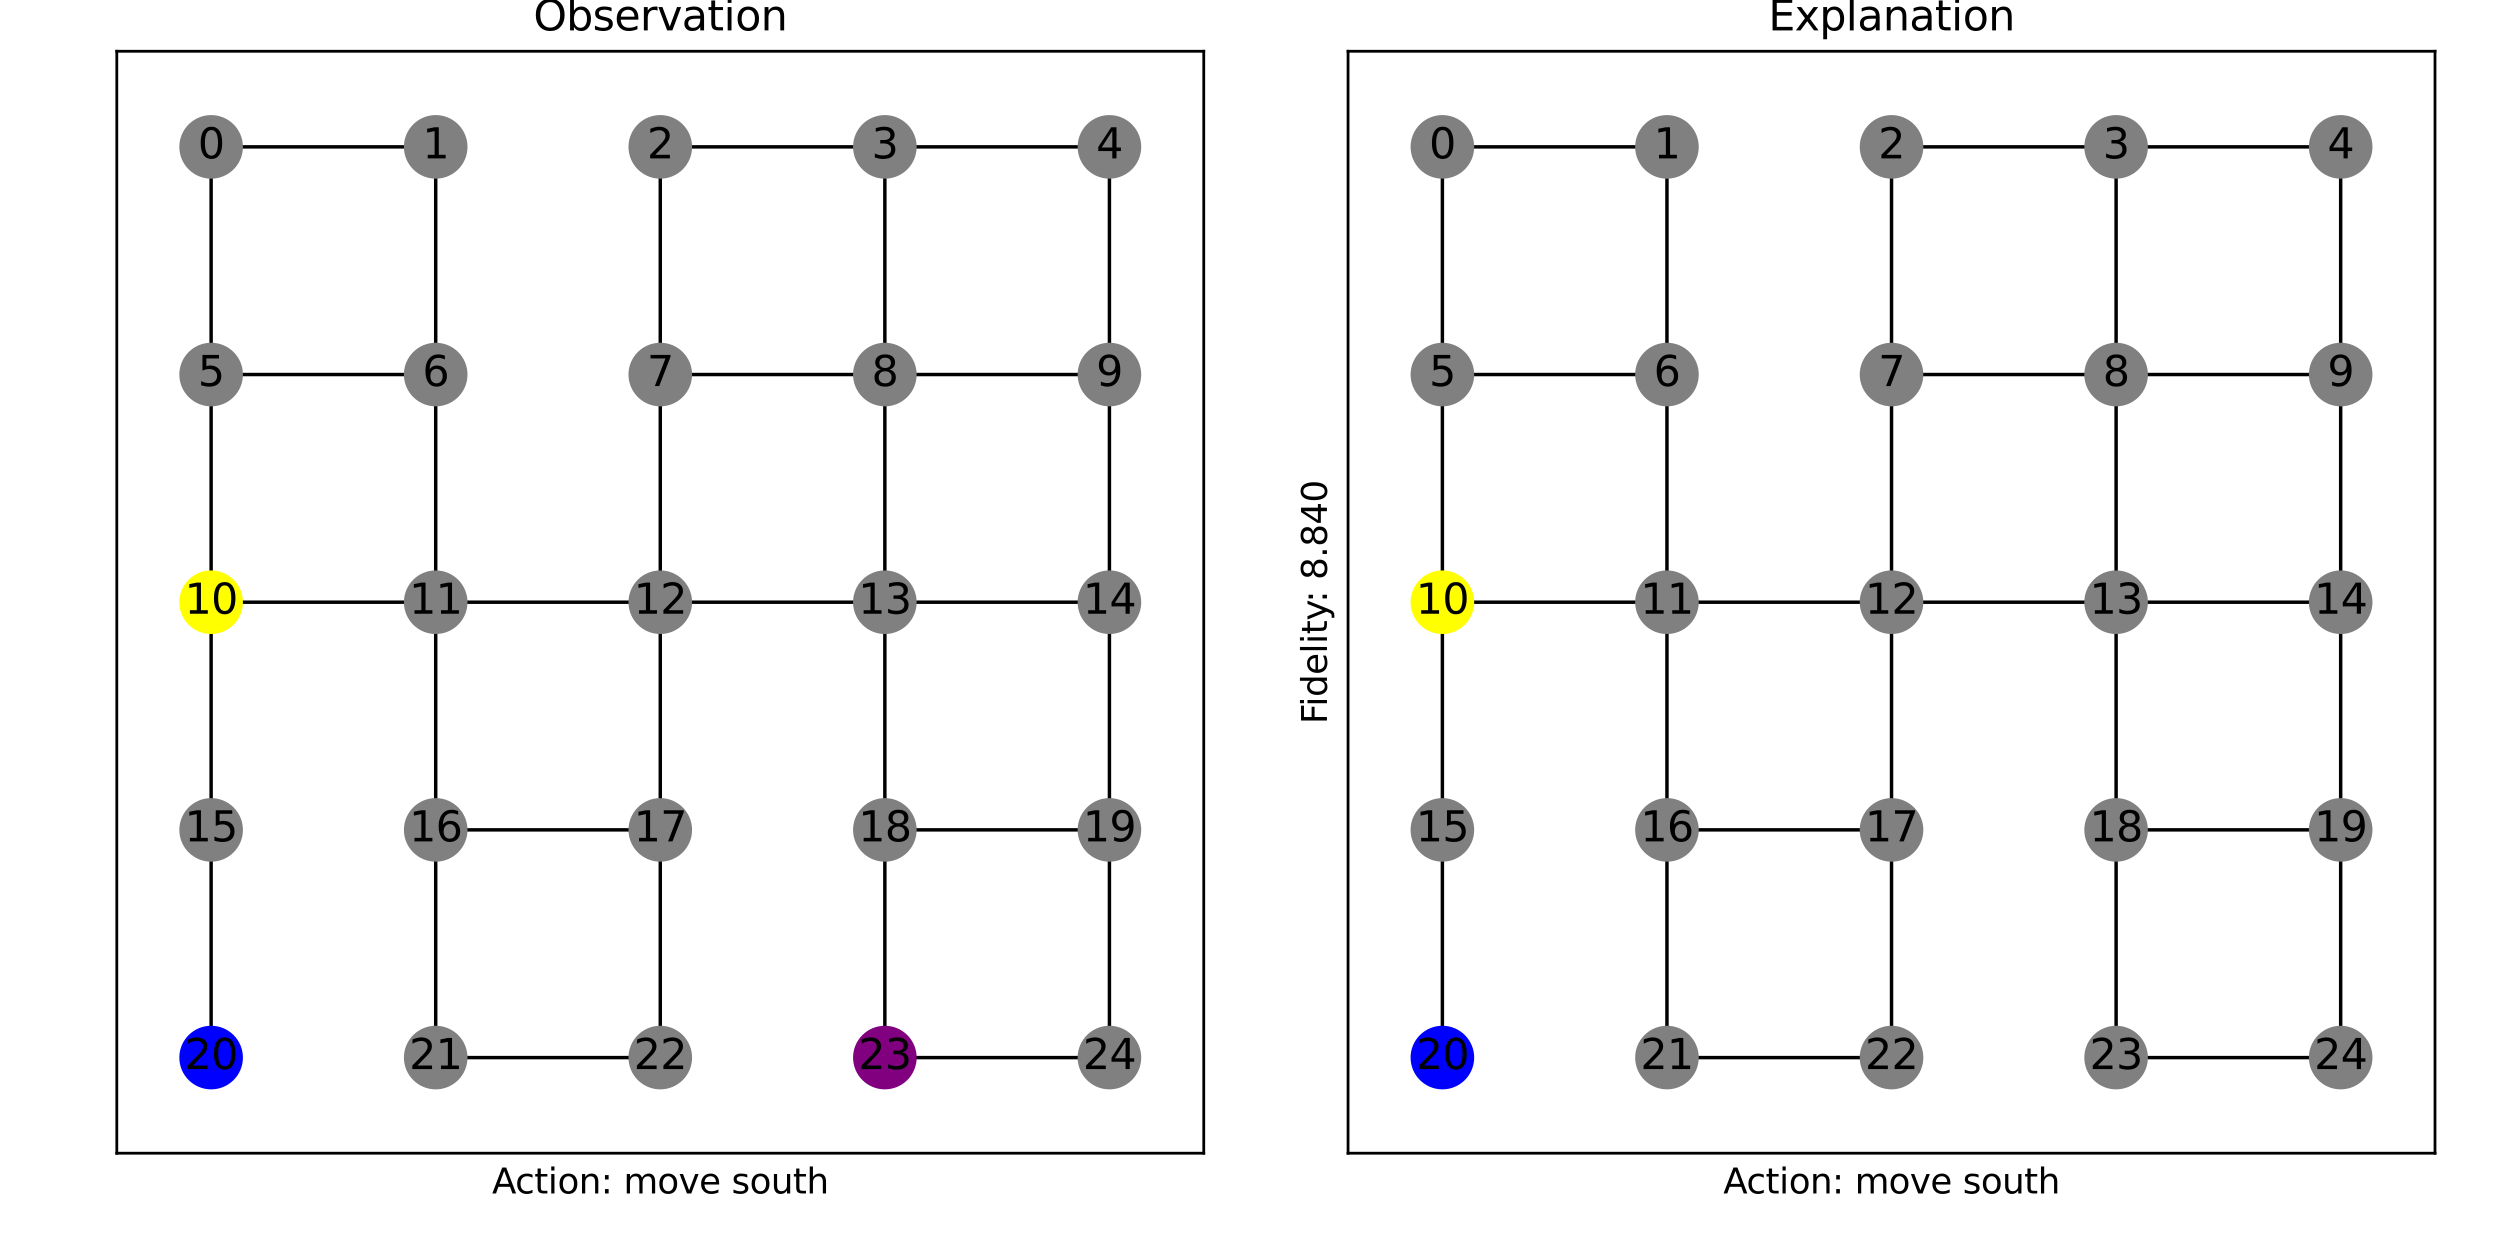 <?xml version="1.0" encoding="utf-8" standalone="no"?>
<!DOCTYPE svg PUBLIC "-//W3C//DTD SVG 1.1//EN"
  "http://www.w3.org/Graphics/SVG/1.1/DTD/svg11.dtd">
<svg xmlns:xlink="http://www.w3.org/1999/xlink" width="720pt" height="360pt" viewBox="0 0 720 360" xmlns="http://www.w3.org/2000/svg" version="1.1">
 <defs>
  <style type="text/css">*{stroke-linejoin: round; stroke-linecap: butt}</style>
 </defs>
 <g id="figure_1">
  <g id="patch_1">
   <path d="M 0 360 
L 720 360 
L 720 0 
L 0 0 
z
" style="fill: #ffffff"/>
  </g>
  <g id="axes_1">
   <g id="patch_2">
    <path d="M 33.64 332.12 
L 346.68 332.12 
L 346.68 14.76 
L 33.64 14.76 
z
" style="fill: #ffffff"/>
   </g>
   <g id="LineCollection_1">
    <path d="M 60.805 42.3 
L 125.482 42.3 
" clip-path="url(#p4f8b9d08d7)" style="fill: none; stroke: #000000"/>
    <path d="M 60.805 42.3 
L 60.805 107.87 
" clip-path="url(#p4f8b9d08d7)" style="fill: none; stroke: #000000"/>
    <path d="M 125.482 42.3 
L 125.482 107.87 
" clip-path="url(#p4f8b9d08d7)" style="fill: none; stroke: #000000"/>
    <path d="M 190.16 42.3 
L 254.838 42.3 
" clip-path="url(#p4f8b9d08d7)" style="fill: none; stroke: #000000"/>
    <path d="M 190.16 42.3 
L 190.16 107.87 
" clip-path="url(#p4f8b9d08d7)" style="fill: none; stroke: #000000"/>
    <path d="M 254.838 42.3 
L 319.515 42.3 
" clip-path="url(#p4f8b9d08d7)" style="fill: none; stroke: #000000"/>
    <path d="M 254.838 42.3 
L 254.838 107.87 
" clip-path="url(#p4f8b9d08d7)" style="fill: none; stroke: #000000"/>
    <path d="M 319.515 42.3 
L 319.515 107.87 
" clip-path="url(#p4f8b9d08d7)" style="fill: none; stroke: #000000"/>
    <path d="M 60.805 107.87 
L 125.482 107.87 
" clip-path="url(#p4f8b9d08d7)" style="fill: none; stroke: #000000"/>
    <path d="M 60.805 107.87 
L 60.805 173.44 
" clip-path="url(#p4f8b9d08d7)" style="fill: none; stroke: #000000"/>
    <path d="M 125.482 107.87 
L 125.482 173.44 
" clip-path="url(#p4f8b9d08d7)" style="fill: none; stroke: #000000"/>
    <path d="M 190.16 107.87 
L 254.838 107.87 
" clip-path="url(#p4f8b9d08d7)" style="fill: none; stroke: #000000"/>
    <path d="M 190.16 107.87 
L 190.16 173.44 
" clip-path="url(#p4f8b9d08d7)" style="fill: none; stroke: #000000"/>
    <path d="M 254.838 107.87 
L 319.515 107.87 
" clip-path="url(#p4f8b9d08d7)" style="fill: none; stroke: #000000"/>
    <path d="M 254.838 107.87 
L 254.838 173.44 
" clip-path="url(#p4f8b9d08d7)" style="fill: none; stroke: #000000"/>
    <path d="M 319.515 107.87 
L 319.515 173.44 
" clip-path="url(#p4f8b9d08d7)" style="fill: none; stroke: #000000"/>
    <path d="M 60.805 173.44 
L 125.482 173.44 
" clip-path="url(#p4f8b9d08d7)" style="fill: none; stroke: #000000"/>
    <path d="M 60.805 173.44 
L 60.805 239.01 
" clip-path="url(#p4f8b9d08d7)" style="fill: none; stroke: #000000"/>
    <path d="M 125.482 173.44 
L 190.16 173.44 
" clip-path="url(#p4f8b9d08d7)" style="fill: none; stroke: #000000"/>
    <path d="M 125.482 173.44 
L 125.482 239.01 
" clip-path="url(#p4f8b9d08d7)" style="fill: none; stroke: #000000"/>
    <path d="M 190.16 173.44 
L 254.838 173.44 
" clip-path="url(#p4f8b9d08d7)" style="fill: none; stroke: #000000"/>
    <path d="M 190.16 173.44 
L 190.16 239.01 
" clip-path="url(#p4f8b9d08d7)" style="fill: none; stroke: #000000"/>
    <path d="M 254.838 173.44 
L 319.515 173.44 
" clip-path="url(#p4f8b9d08d7)" style="fill: none; stroke: #000000"/>
    <path d="M 254.838 173.44 
L 254.838 239.01 
" clip-path="url(#p4f8b9d08d7)" style="fill: none; stroke: #000000"/>
    <path d="M 319.515 173.44 
L 319.515 239.01 
" clip-path="url(#p4f8b9d08d7)" style="fill: none; stroke: #000000"/>
    <path d="M 60.805 239.01 
L 60.805 304.58 
" clip-path="url(#p4f8b9d08d7)" style="fill: none; stroke: #000000"/>
    <path d="M 125.482 239.01 
L 190.16 239.01 
" clip-path="url(#p4f8b9d08d7)" style="fill: none; stroke: #000000"/>
    <path d="M 125.482 239.01 
L 125.482 304.58 
" clip-path="url(#p4f8b9d08d7)" style="fill: none; stroke: #000000"/>
    <path d="M 190.16 239.01 
L 190.16 304.58 
" clip-path="url(#p4f8b9d08d7)" style="fill: none; stroke: #000000"/>
    <path d="M 254.838 239.01 
L 319.515 239.01 
" clip-path="url(#p4f8b9d08d7)" style="fill: none; stroke: #000000"/>
    <path d="M 254.838 239.01 
L 254.838 304.58 
" clip-path="url(#p4f8b9d08d7)" style="fill: none; stroke: #000000"/>
    <path d="M 319.515 239.01 
L 319.515 304.58 
" clip-path="url(#p4f8b9d08d7)" style="fill: none; stroke: #000000"/>
    <path d="M 125.482 304.58 
L 190.16 304.58 
" clip-path="url(#p4f8b9d08d7)" style="fill: none; stroke: #000000"/>
    <path d="M 254.838 304.58 
L 319.515 304.58 
" clip-path="url(#p4f8b9d08d7)" style="fill: none; stroke: #000000"/>
   </g>
   <g id="matplotlib.axis_1">
    <g id="xtick_1"/>
    <g id="xtick_2"/>
    <g id="xtick_3"/>
    <g id="xtick_4"/>
    <g id="xtick_5"/>
    <g id="text_1">
     <!-- Action: move south -->
     <g transform="translate(141.711 343.718)scale(0.1 -0.1)">
      <defs>
       <path id="DejaVuSans-41" d="M 2188 4044 
L 1331 1722 
L 3047 1722 
L 2188 4044 
z
M 1831 4666 
L 2547 4666 
L 4325 0 
L 3669 0 
L 3244 1197 
L 1141 1197 
L 716 0 
L 50 0 
L 1831 4666 
z
" transform="scale(0.016)"/>
       <path id="DejaVuSans-63" d="M 3122 3366 
L 3122 2828 
Q 2878 2963 2633 3030 
Q 2388 3097 2138 3097 
Q 1578 3097 1268 2742 
Q 959 2388 959 1747 
Q 959 1106 1268 751 
Q 1578 397 2138 397 
Q 2388 397 2633 464 
Q 2878 531 3122 666 
L 3122 134 
Q 2881 22 2623 -34 
Q 2366 -91 2075 -91 
Q 1284 -91 818 406 
Q 353 903 353 1747 
Q 353 2603 823 3093 
Q 1294 3584 2113 3584 
Q 2378 3584 2631 3529 
Q 2884 3475 3122 3366 
z
" transform="scale(0.016)"/>
       <path id="DejaVuSans-74" d="M 1172 4494 
L 1172 3500 
L 2356 3500 
L 2356 3053 
L 1172 3053 
L 1172 1153 
Q 1172 725 1289 603 
Q 1406 481 1766 481 
L 2356 481 
L 2356 0 
L 1766 0 
Q 1100 0 847 248 
Q 594 497 594 1153 
L 594 3053 
L 172 3053 
L 172 3500 
L 594 3500 
L 594 4494 
L 1172 4494 
z
" transform="scale(0.016)"/>
       <path id="DejaVuSans-69" d="M 603 3500 
L 1178 3500 
L 1178 0 
L 603 0 
L 603 3500 
z
M 603 4863 
L 1178 4863 
L 1178 4134 
L 603 4134 
L 603 4863 
z
" transform="scale(0.016)"/>
       <path id="DejaVuSans-6f" d="M 1959 3097 
Q 1497 3097 1228 2736 
Q 959 2375 959 1747 
Q 959 1119 1226 758 
Q 1494 397 1959 397 
Q 2419 397 2687 759 
Q 2956 1122 2956 1747 
Q 2956 2369 2687 2733 
Q 2419 3097 1959 3097 
z
M 1959 3584 
Q 2709 3584 3137 3096 
Q 3566 2609 3566 1747 
Q 3566 888 3137 398 
Q 2709 -91 1959 -91 
Q 1206 -91 779 398 
Q 353 888 353 1747 
Q 353 2609 779 3096 
Q 1206 3584 1959 3584 
z
" transform="scale(0.016)"/>
       <path id="DejaVuSans-6e" d="M 3513 2113 
L 3513 0 
L 2938 0 
L 2938 2094 
Q 2938 2591 2744 2837 
Q 2550 3084 2163 3084 
Q 1697 3084 1428 2787 
Q 1159 2491 1159 1978 
L 1159 0 
L 581 0 
L 581 3500 
L 1159 3500 
L 1159 2956 
Q 1366 3272 1645 3428 
Q 1925 3584 2291 3584 
Q 2894 3584 3203 3211 
Q 3513 2838 3513 2113 
z
" transform="scale(0.016)"/>
       <path id="DejaVuSans-3a" d="M 750 794 
L 1409 794 
L 1409 0 
L 750 0 
L 750 794 
z
M 750 3309 
L 1409 3309 
L 1409 2516 
L 750 2516 
L 750 3309 
z
" transform="scale(0.016)"/>
       <path id="DejaVuSans-20" transform="scale(0.016)"/>
       <path id="DejaVuSans-6d" d="M 3328 2828 
Q 3544 3216 3844 3400 
Q 4144 3584 4550 3584 
Q 5097 3584 5394 3201 
Q 5691 2819 5691 2113 
L 5691 0 
L 5113 0 
L 5113 2094 
Q 5113 2597 4934 2840 
Q 4756 3084 4391 3084 
Q 3944 3084 3684 2787 
Q 3425 2491 3425 1978 
L 3425 0 
L 2847 0 
L 2847 2094 
Q 2847 2600 2669 2842 
Q 2491 3084 2119 3084 
Q 1678 3084 1418 2786 
Q 1159 2488 1159 1978 
L 1159 0 
L 581 0 
L 581 3500 
L 1159 3500 
L 1159 2956 
Q 1356 3278 1631 3431 
Q 1906 3584 2284 3584 
Q 2666 3584 2933 3390 
Q 3200 3197 3328 2828 
z
" transform="scale(0.016)"/>
       <path id="DejaVuSans-76" d="M 191 3500 
L 800 3500 
L 1894 563 
L 2988 3500 
L 3597 3500 
L 2284 0 
L 1503 0 
L 191 3500 
z
" transform="scale(0.016)"/>
       <path id="DejaVuSans-65" d="M 3597 1894 
L 3597 1613 
L 953 1613 
Q 991 1019 1311 708 
Q 1631 397 2203 397 
Q 2534 397 2845 478 
Q 3156 559 3463 722 
L 3463 178 
Q 3153 47 2828 -22 
Q 2503 -91 2169 -91 
Q 1331 -91 842 396 
Q 353 884 353 1716 
Q 353 2575 817 3079 
Q 1281 3584 2069 3584 
Q 2775 3584 3186 3129 
Q 3597 2675 3597 1894 
z
M 3022 2063 
Q 3016 2534 2758 2815 
Q 2500 3097 2075 3097 
Q 1594 3097 1305 2825 
Q 1016 2553 972 2059 
L 3022 2063 
z
" transform="scale(0.016)"/>
       <path id="DejaVuSans-73" d="M 2834 3397 
L 2834 2853 
Q 2591 2978 2328 3040 
Q 2066 3103 1784 3103 
Q 1356 3103 1142 2972 
Q 928 2841 928 2578 
Q 928 2378 1081 2264 
Q 1234 2150 1697 2047 
L 1894 2003 
Q 2506 1872 2764 1633 
Q 3022 1394 3022 966 
Q 3022 478 2636 193 
Q 2250 -91 1575 -91 
Q 1294 -91 989 -36 
Q 684 19 347 128 
L 347 722 
Q 666 556 975 473 
Q 1284 391 1588 391 
Q 1994 391 2212 530 
Q 2431 669 2431 922 
Q 2431 1156 2273 1281 
Q 2116 1406 1581 1522 
L 1381 1569 
Q 847 1681 609 1914 
Q 372 2147 372 2553 
Q 372 3047 722 3315 
Q 1072 3584 1716 3584 
Q 2034 3584 2315 3537 
Q 2597 3491 2834 3397 
z
" transform="scale(0.016)"/>
       <path id="DejaVuSans-75" d="M 544 1381 
L 544 3500 
L 1119 3500 
L 1119 1403 
Q 1119 906 1312 657 
Q 1506 409 1894 409 
Q 2359 409 2629 706 
Q 2900 1003 2900 1516 
L 2900 3500 
L 3475 3500 
L 3475 0 
L 2900 0 
L 2900 538 
Q 2691 219 2414 64 
Q 2138 -91 1772 -91 
Q 1169 -91 856 284 
Q 544 659 544 1381 
z
M 1991 3584 
L 1991 3584 
z
" transform="scale(0.016)"/>
       <path id="DejaVuSans-68" d="M 3513 2113 
L 3513 0 
L 2938 0 
L 2938 2094 
Q 2938 2591 2744 2837 
Q 2550 3084 2163 3084 
Q 1697 3084 1428 2787 
Q 1159 2491 1159 1978 
L 1159 0 
L 581 0 
L 581 4863 
L 1159 4863 
L 1159 2956 
Q 1366 3272 1645 3428 
Q 1925 3584 2291 3584 
Q 2894 3584 3203 3211 
Q 3513 2838 3513 2113 
z
" transform="scale(0.016)"/>
      </defs>
      <use xlink:href="#DejaVuSans-41"/>
      <use xlink:href="#DejaVuSans-63" x="66.658"/>
      <use xlink:href="#DejaVuSans-74" x="121.639"/>
      <use xlink:href="#DejaVuSans-69" x="160.848"/>
      <use xlink:href="#DejaVuSans-6f" x="188.631"/>
      <use xlink:href="#DejaVuSans-6e" x="249.812"/>
      <use xlink:href="#DejaVuSans-3a" x="313.191"/>
      <use xlink:href="#DejaVuSans-20" x="346.883"/>
      <use xlink:href="#DejaVuSans-6d" x="378.67"/>
      <use xlink:href="#DejaVuSans-6f" x="476.082"/>
      <use xlink:href="#DejaVuSans-76" x="537.264"/>
      <use xlink:href="#DejaVuSans-65" x="596.443"/>
      <use xlink:href="#DejaVuSans-20" x="657.967"/>
      <use xlink:href="#DejaVuSans-73" x="689.754"/>
      <use xlink:href="#DejaVuSans-6f" x="741.854"/>
      <use xlink:href="#DejaVuSans-75" x="803.035"/>
      <use xlink:href="#DejaVuSans-74" x="866.414"/>
      <use xlink:href="#DejaVuSans-68" x="905.623"/>
     </g>
    </g>
   </g>
   <g id="matplotlib.axis_2">
    <g id="ytick_1"/>
    <g id="ytick_2"/>
    <g id="ytick_3"/>
    <g id="ytick_4"/>
    <g id="ytick_5"/>
   </g>
   <g id="PathCollection_1">
    <defs>
     <path id="C0_0_08244e1b7d" d="M 0 8.66 
C 2.297 8.66 4.5 7.748 6.124 6.124 
C 7.748 4.5 8.66 2.297 8.66 -0 
C 8.66 -2.297 7.748 -4.5 6.124 -6.124 
C 4.5 -7.748 2.297 -8.66 0 -8.66 
C -2.297 -8.66 -4.5 -7.748 -6.124 -6.124 
C -7.748 -4.5 -8.66 -2.297 -8.66 0 
C -8.66 2.297 -7.748 4.5 -6.124 6.124 
C -4.5 7.748 -2.297 8.66 0 8.66 
z
"/>
    </defs>
    <g clip-path="url(#p4f8b9d08d7)">
     <use xlink:href="#C0_0_08244e1b7d" x="60.805" y="42.3" style="fill: #808080; stroke: #808080"/>
    </g>
    <g clip-path="url(#p4f8b9d08d7)">
     <use xlink:href="#C0_0_08244e1b7d" x="125.482" y="42.3" style="fill: #808080; stroke: #808080"/>
    </g>
    <g clip-path="url(#p4f8b9d08d7)">
     <use xlink:href="#C0_0_08244e1b7d" x="190.16" y="42.3" style="fill: #808080; stroke: #808080"/>
    </g>
    <g clip-path="url(#p4f8b9d08d7)">
     <use xlink:href="#C0_0_08244e1b7d" x="254.838" y="42.3" style="fill: #808080; stroke: #808080"/>
    </g>
    <g clip-path="url(#p4f8b9d08d7)">
     <use xlink:href="#C0_0_08244e1b7d" x="319.515" y="42.3" style="fill: #808080; stroke: #808080"/>
    </g>
    <g clip-path="url(#p4f8b9d08d7)">
     <use xlink:href="#C0_0_08244e1b7d" x="60.805" y="107.87" style="fill: #808080; stroke: #808080"/>
    </g>
    <g clip-path="url(#p4f8b9d08d7)">
     <use xlink:href="#C0_0_08244e1b7d" x="125.482" y="107.87" style="fill: #808080; stroke: #808080"/>
    </g>
    <g clip-path="url(#p4f8b9d08d7)">
     <use xlink:href="#C0_0_08244e1b7d" x="190.16" y="107.87" style="fill: #808080; stroke: #808080"/>
    </g>
    <g clip-path="url(#p4f8b9d08d7)">
     <use xlink:href="#C0_0_08244e1b7d" x="254.838" y="107.87" style="fill: #808080; stroke: #808080"/>
    </g>
    <g clip-path="url(#p4f8b9d08d7)">
     <use xlink:href="#C0_0_08244e1b7d" x="319.515" y="107.87" style="fill: #808080; stroke: #808080"/>
    </g>
    <g clip-path="url(#p4f8b9d08d7)">
     <use xlink:href="#C0_0_08244e1b7d" x="60.805" y="173.44" style="fill: #ffff00; stroke: #ffff00"/>
    </g>
    <g clip-path="url(#p4f8b9d08d7)">
     <use xlink:href="#C0_0_08244e1b7d" x="125.482" y="173.44" style="fill: #808080; stroke: #808080"/>
    </g>
    <g clip-path="url(#p4f8b9d08d7)">
     <use xlink:href="#C0_0_08244e1b7d" x="190.16" y="173.44" style="fill: #808080; stroke: #808080"/>
    </g>
    <g clip-path="url(#p4f8b9d08d7)">
     <use xlink:href="#C0_0_08244e1b7d" x="254.838" y="173.44" style="fill: #808080; stroke: #808080"/>
    </g>
    <g clip-path="url(#p4f8b9d08d7)">
     <use xlink:href="#C0_0_08244e1b7d" x="319.515" y="173.44" style="fill: #808080; stroke: #808080"/>
    </g>
    <g clip-path="url(#p4f8b9d08d7)">
     <use xlink:href="#C0_0_08244e1b7d" x="60.805" y="239.01" style="fill: #808080; stroke: #808080"/>
    </g>
    <g clip-path="url(#p4f8b9d08d7)">
     <use xlink:href="#C0_0_08244e1b7d" x="125.482" y="239.01" style="fill: #808080; stroke: #808080"/>
    </g>
    <g clip-path="url(#p4f8b9d08d7)">
     <use xlink:href="#C0_0_08244e1b7d" x="190.16" y="239.01" style="fill: #808080; stroke: #808080"/>
    </g>
    <g clip-path="url(#p4f8b9d08d7)">
     <use xlink:href="#C0_0_08244e1b7d" x="254.838" y="239.01" style="fill: #808080; stroke: #808080"/>
    </g>
    <g clip-path="url(#p4f8b9d08d7)">
     <use xlink:href="#C0_0_08244e1b7d" x="319.515" y="239.01" style="fill: #808080; stroke: #808080"/>
    </g>
    <g clip-path="url(#p4f8b9d08d7)">
     <use xlink:href="#C0_0_08244e1b7d" x="60.805" y="304.58" style="fill: #0000ff; stroke: #0000ff"/>
    </g>
    <g clip-path="url(#p4f8b9d08d7)">
     <use xlink:href="#C0_0_08244e1b7d" x="125.482" y="304.58" style="fill: #808080; stroke: #808080"/>
    </g>
    <g clip-path="url(#p4f8b9d08d7)">
     <use xlink:href="#C0_0_08244e1b7d" x="190.16" y="304.58" style="fill: #808080; stroke: #808080"/>
    </g>
    <g clip-path="url(#p4f8b9d08d7)">
     <use xlink:href="#C0_0_08244e1b7d" x="254.838" y="304.58" style="fill: #800080; stroke: #800080"/>
    </g>
    <g clip-path="url(#p4f8b9d08d7)">
     <use xlink:href="#C0_0_08244e1b7d" x="319.515" y="304.58" style="fill: #808080; stroke: #808080"/>
    </g>
   </g>
   <g id="patch_3">
    <path d="M 33.64 332.12 
L 33.64 14.76 
" style="fill: none; stroke: #000000; stroke-width: 0.8; stroke-linejoin: miter; stroke-linecap: square"/>
   </g>
   <g id="patch_4">
    <path d="M 346.68 332.12 
L 346.68 14.76 
" style="fill: none; stroke: #000000; stroke-width: 0.8; stroke-linejoin: miter; stroke-linecap: square"/>
   </g>
   <g id="patch_5">
    <path d="M 33.64 332.12 
L 346.68 332.12 
" style="fill: none; stroke: #000000; stroke-width: 0.8; stroke-linejoin: miter; stroke-linecap: square"/>
   </g>
   <g id="patch_6">
    <path d="M 33.64 14.76 
L 346.68 14.76 
" style="fill: none; stroke: #000000; stroke-width: 0.8; stroke-linejoin: miter; stroke-linecap: square"/>
   </g>
   <g id="text_2">
    <g clip-path="url(#p4f8b9d08d7)">
     <!-- 0 -->
     <g transform="translate(56.987 45.611)scale(0.12 -0.12)">
      <defs>
       <path id="DejaVuSans-30" d="M 2034 4250 
Q 1547 4250 1301 3770 
Q 1056 3291 1056 2328 
Q 1056 1369 1301 889 
Q 1547 409 2034 409 
Q 2525 409 2770 889 
Q 3016 1369 3016 2328 
Q 3016 3291 2770 3770 
Q 2525 4250 2034 4250 
z
M 2034 4750 
Q 2819 4750 3233 4129 
Q 3647 3509 3647 2328 
Q 3647 1150 3233 529 
Q 2819 -91 2034 -91 
Q 1250 -91 836 529 
Q 422 1150 422 2328 
Q 422 3509 836 4129 
Q 1250 4750 2034 4750 
z
" transform="scale(0.016)"/>
      </defs>
      <use xlink:href="#DejaVuSans-30"/>
     </g>
    </g>
   </g>
   <g id="text_3">
    <g clip-path="url(#p4f8b9d08d7)">
     <!-- 1 -->
     <g transform="translate(121.665 45.611)scale(0.12 -0.12)">
      <defs>
       <path id="DejaVuSans-31" d="M 794 531 
L 1825 531 
L 1825 4091 
L 703 3866 
L 703 4441 
L 1819 4666 
L 2450 4666 
L 2450 531 
L 3481 531 
L 3481 0 
L 794 0 
L 794 531 
z
" transform="scale(0.016)"/>
      </defs>
      <use xlink:href="#DejaVuSans-31"/>
     </g>
    </g>
   </g>
   <g id="text_4">
    <g clip-path="url(#p4f8b9d08d7)">
     <!-- 2 -->
     <g transform="translate(186.343 45.611)scale(0.12 -0.12)">
      <defs>
       <path id="DejaVuSans-32" d="M 1228 531 
L 3431 531 
L 3431 0 
L 469 0 
L 469 531 
Q 828 903 1448 1529 
Q 2069 2156 2228 2338 
Q 2531 2678 2651 2914 
Q 2772 3150 2772 3378 
Q 2772 3750 2511 3984 
Q 2250 4219 1831 4219 
Q 1534 4219 1204 4116 
Q 875 4013 500 3803 
L 500 4441 
Q 881 4594 1212 4672 
Q 1544 4750 1819 4750 
Q 2544 4750 2975 4387 
Q 3406 4025 3406 3419 
Q 3406 3131 3298 2873 
Q 3191 2616 2906 2266 
Q 2828 2175 2409 1742 
Q 1991 1309 1228 531 
z
" transform="scale(0.016)"/>
      </defs>
      <use xlink:href="#DejaVuSans-32"/>
     </g>
    </g>
   </g>
   <g id="text_5">
    <g clip-path="url(#p4f8b9d08d7)">
     <!-- 3 -->
     <g transform="translate(251.02 45.611)scale(0.12 -0.12)">
      <defs>
       <path id="DejaVuSans-33" d="M 2597 2516 
Q 3050 2419 3304 2112 
Q 3559 1806 3559 1356 
Q 3559 666 3084 287 
Q 2609 -91 1734 -91 
Q 1441 -91 1130 -33 
Q 819 25 488 141 
L 488 750 
Q 750 597 1062 519 
Q 1375 441 1716 441 
Q 2309 441 2620 675 
Q 2931 909 2931 1356 
Q 2931 1769 2642 2001 
Q 2353 2234 1838 2234 
L 1294 2234 
L 1294 2753 
L 1863 2753 
Q 2328 2753 2575 2939 
Q 2822 3125 2822 3475 
Q 2822 3834 2567 4026 
Q 2313 4219 1838 4219 
Q 1578 4219 1281 4162 
Q 984 4106 628 3988 
L 628 4550 
Q 988 4650 1302 4700 
Q 1616 4750 1894 4750 
Q 2613 4750 3031 4423 
Q 3450 4097 3450 3541 
Q 3450 3153 3228 2886 
Q 3006 2619 2597 2516 
z
" transform="scale(0.016)"/>
      </defs>
      <use xlink:href="#DejaVuSans-33"/>
     </g>
    </g>
   </g>
   <g id="text_6">
    <g clip-path="url(#p4f8b9d08d7)">
     <!-- 4 -->
     <g transform="translate(315.698 45.611)scale(0.12 -0.12)">
      <defs>
       <path id="DejaVuSans-34" d="M 2419 4116 
L 825 1625 
L 2419 1625 
L 2419 4116 
z
M 2253 4666 
L 3047 4666 
L 3047 1625 
L 3713 1625 
L 3713 1100 
L 3047 1100 
L 3047 0 
L 2419 0 
L 2419 1100 
L 313 1100 
L 313 1709 
L 2253 4666 
z
" transform="scale(0.016)"/>
      </defs>
      <use xlink:href="#DejaVuSans-34"/>
     </g>
    </g>
   </g>
   <g id="text_7">
    <g clip-path="url(#p4f8b9d08d7)">
     <!-- 5 -->
     <g transform="translate(56.987 111.181)scale(0.12 -0.12)">
      <defs>
       <path id="DejaVuSans-35" d="M 691 4666 
L 3169 4666 
L 3169 4134 
L 1269 4134 
L 1269 2991 
Q 1406 3038 1543 3061 
Q 1681 3084 1819 3084 
Q 2600 3084 3056 2656 
Q 3513 2228 3513 1497 
Q 3513 744 3044 326 
Q 2575 -91 1722 -91 
Q 1428 -91 1123 -41 
Q 819 9 494 109 
L 494 744 
Q 775 591 1075 516 
Q 1375 441 1709 441 
Q 2250 441 2565 725 
Q 2881 1009 2881 1497 
Q 2881 1984 2565 2268 
Q 2250 2553 1709 2553 
Q 1456 2553 1204 2497 
Q 953 2441 691 2322 
L 691 4666 
z
" transform="scale(0.016)"/>
      </defs>
      <use xlink:href="#DejaVuSans-35"/>
     </g>
    </g>
   </g>
   <g id="text_8">
    <g clip-path="url(#p4f8b9d08d7)">
     <!-- 6 -->
     <g transform="translate(121.665 111.181)scale(0.12 -0.12)">
      <defs>
       <path id="DejaVuSans-36" d="M 2113 2584 
Q 1688 2584 1439 2293 
Q 1191 2003 1191 1497 
Q 1191 994 1439 701 
Q 1688 409 2113 409 
Q 2538 409 2786 701 
Q 3034 994 3034 1497 
Q 3034 2003 2786 2293 
Q 2538 2584 2113 2584 
z
M 3366 4563 
L 3366 3988 
Q 3128 4100 2886 4159 
Q 2644 4219 2406 4219 
Q 1781 4219 1451 3797 
Q 1122 3375 1075 2522 
Q 1259 2794 1537 2939 
Q 1816 3084 2150 3084 
Q 2853 3084 3261 2657 
Q 3669 2231 3669 1497 
Q 3669 778 3244 343 
Q 2819 -91 2113 -91 
Q 1303 -91 875 529 
Q 447 1150 447 2328 
Q 447 3434 972 4092 
Q 1497 4750 2381 4750 
Q 2619 4750 2861 4703 
Q 3103 4656 3366 4563 
z
" transform="scale(0.016)"/>
      </defs>
      <use xlink:href="#DejaVuSans-36"/>
     </g>
    </g>
   </g>
   <g id="text_9">
    <g clip-path="url(#p4f8b9d08d7)">
     <!-- 7 -->
     <g transform="translate(186.343 111.181)scale(0.12 -0.12)">
      <defs>
       <path id="DejaVuSans-37" d="M 525 4666 
L 3525 4666 
L 3525 4397 
L 1831 0 
L 1172 0 
L 2766 4134 
L 525 4134 
L 525 4666 
z
" transform="scale(0.016)"/>
      </defs>
      <use xlink:href="#DejaVuSans-37"/>
     </g>
    </g>
   </g>
   <g id="text_10">
    <g clip-path="url(#p4f8b9d08d7)">
     <!-- 8 -->
     <g transform="translate(251.02 111.181)scale(0.12 -0.12)">
      <defs>
       <path id="DejaVuSans-38" d="M 2034 2216 
Q 1584 2216 1326 1975 
Q 1069 1734 1069 1313 
Q 1069 891 1326 650 
Q 1584 409 2034 409 
Q 2484 409 2743 651 
Q 3003 894 3003 1313 
Q 3003 1734 2745 1975 
Q 2488 2216 2034 2216 
z
M 1403 2484 
Q 997 2584 770 2862 
Q 544 3141 544 3541 
Q 544 4100 942 4425 
Q 1341 4750 2034 4750 
Q 2731 4750 3128 4425 
Q 3525 4100 3525 3541 
Q 3525 3141 3298 2862 
Q 3072 2584 2669 2484 
Q 3125 2378 3379 2068 
Q 3634 1759 3634 1313 
Q 3634 634 3220 271 
Q 2806 -91 2034 -91 
Q 1263 -91 848 271 
Q 434 634 434 1313 
Q 434 1759 690 2068 
Q 947 2378 1403 2484 
z
M 1172 3481 
Q 1172 3119 1398 2916 
Q 1625 2713 2034 2713 
Q 2441 2713 2670 2916 
Q 2900 3119 2900 3481 
Q 2900 3844 2670 4047 
Q 2441 4250 2034 4250 
Q 1625 4250 1398 4047 
Q 1172 3844 1172 3481 
z
" transform="scale(0.016)"/>
      </defs>
      <use xlink:href="#DejaVuSans-38"/>
     </g>
    </g>
   </g>
   <g id="text_11">
    <g clip-path="url(#p4f8b9d08d7)">
     <!-- 9 -->
     <g transform="translate(315.698 111.181)scale(0.12 -0.12)">
      <defs>
       <path id="DejaVuSans-39" d="M 703 97 
L 703 672 
Q 941 559 1184 500 
Q 1428 441 1663 441 
Q 2288 441 2617 861 
Q 2947 1281 2994 2138 
Q 2813 1869 2534 1725 
Q 2256 1581 1919 1581 
Q 1219 1581 811 2004 
Q 403 2428 403 3163 
Q 403 3881 828 4315 
Q 1253 4750 1959 4750 
Q 2769 4750 3195 4129 
Q 3622 3509 3622 2328 
Q 3622 1225 3098 567 
Q 2575 -91 1691 -91 
Q 1453 -91 1209 -44 
Q 966 3 703 97 
z
M 1959 2075 
Q 2384 2075 2632 2365 
Q 2881 2656 2881 3163 
Q 2881 3666 2632 3958 
Q 2384 4250 1959 4250 
Q 1534 4250 1286 3958 
Q 1038 3666 1038 3163 
Q 1038 2656 1286 2365 
Q 1534 2075 1959 2075 
z
" transform="scale(0.016)"/>
      </defs>
      <use xlink:href="#DejaVuSans-39"/>
     </g>
    </g>
   </g>
   <g id="text_12">
    <g clip-path="url(#p4f8b9d08d7)">
     <!-- 10 -->
     <g transform="translate(53.17 176.751)scale(0.12 -0.12)">
      <use xlink:href="#DejaVuSans-31"/>
      <use xlink:href="#DejaVuSans-30" x="63.623"/>
     </g>
    </g>
   </g>
   <g id="text_13">
    <g clip-path="url(#p4f8b9d08d7)">
     <!-- 11 -->
     <g transform="translate(117.847 176.751)scale(0.12 -0.12)">
      <use xlink:href="#DejaVuSans-31"/>
      <use xlink:href="#DejaVuSans-31" x="63.623"/>
     </g>
    </g>
   </g>
   <g id="text_14">
    <g clip-path="url(#p4f8b9d08d7)">
     <!-- 12 -->
     <g transform="translate(182.525 176.751)scale(0.12 -0.12)">
      <use xlink:href="#DejaVuSans-31"/>
      <use xlink:href="#DejaVuSans-32" x="63.623"/>
     </g>
    </g>
   </g>
   <g id="text_15">
    <g clip-path="url(#p4f8b9d08d7)">
     <!-- 13 -->
     <g transform="translate(247.203 176.751)scale(0.12 -0.12)">
      <use xlink:href="#DejaVuSans-31"/>
      <use xlink:href="#DejaVuSans-33" x="63.623"/>
     </g>
    </g>
   </g>
   <g id="text_16">
    <g clip-path="url(#p4f8b9d08d7)">
     <!-- 14 -->
     <g transform="translate(311.88 176.751)scale(0.12 -0.12)">
      <use xlink:href="#DejaVuSans-31"/>
      <use xlink:href="#DejaVuSans-34" x="63.623"/>
     </g>
    </g>
   </g>
   <g id="text_17">
    <g clip-path="url(#p4f8b9d08d7)">
     <!-- 15 -->
     <g transform="translate(53.17 242.321)scale(0.12 -0.12)">
      <use xlink:href="#DejaVuSans-31"/>
      <use xlink:href="#DejaVuSans-35" x="63.623"/>
     </g>
    </g>
   </g>
   <g id="text_18">
    <g clip-path="url(#p4f8b9d08d7)">
     <!-- 16 -->
     <g transform="translate(117.847 242.321)scale(0.12 -0.12)">
      <use xlink:href="#DejaVuSans-31"/>
      <use xlink:href="#DejaVuSans-36" x="63.623"/>
     </g>
    </g>
   </g>
   <g id="text_19">
    <g clip-path="url(#p4f8b9d08d7)">
     <!-- 17 -->
     <g transform="translate(182.525 242.321)scale(0.12 -0.12)">
      <use xlink:href="#DejaVuSans-31"/>
      <use xlink:href="#DejaVuSans-37" x="63.623"/>
     </g>
    </g>
   </g>
   <g id="text_20">
    <g clip-path="url(#p4f8b9d08d7)">
     <!-- 18 -->
     <g transform="translate(247.203 242.321)scale(0.12 -0.12)">
      <use xlink:href="#DejaVuSans-31"/>
      <use xlink:href="#DejaVuSans-38" x="63.623"/>
     </g>
    </g>
   </g>
   <g id="text_21">
    <g clip-path="url(#p4f8b9d08d7)">
     <!-- 19 -->
     <g transform="translate(311.88 242.321)scale(0.12 -0.12)">
      <use xlink:href="#DejaVuSans-31"/>
      <use xlink:href="#DejaVuSans-39" x="63.623"/>
     </g>
    </g>
   </g>
   <g id="text_22">
    <g clip-path="url(#p4f8b9d08d7)">
     <!-- 20 -->
     <g transform="translate(53.17 307.892)scale(0.12 -0.12)">
      <use xlink:href="#DejaVuSans-32"/>
      <use xlink:href="#DejaVuSans-30" x="63.623"/>
     </g>
    </g>
   </g>
   <g id="text_23">
    <g clip-path="url(#p4f8b9d08d7)">
     <!-- 21 -->
     <g transform="translate(117.847 307.892)scale(0.12 -0.12)">
      <use xlink:href="#DejaVuSans-32"/>
      <use xlink:href="#DejaVuSans-31" x="63.623"/>
     </g>
    </g>
   </g>
   <g id="text_24">
    <g clip-path="url(#p4f8b9d08d7)">
     <!-- 22 -->
     <g transform="translate(182.525 307.892)scale(0.12 -0.12)">
      <use xlink:href="#DejaVuSans-32"/>
      <use xlink:href="#DejaVuSans-32" x="63.623"/>
     </g>
    </g>
   </g>
   <g id="text_25">
    <g clip-path="url(#p4f8b9d08d7)">
     <!-- 23 -->
     <g transform="translate(247.203 307.892)scale(0.12 -0.12)">
      <use xlink:href="#DejaVuSans-32"/>
      <use xlink:href="#DejaVuSans-33" x="63.623"/>
     </g>
    </g>
   </g>
   <g id="text_26">
    <g clip-path="url(#p4f8b9d08d7)">
     <!-- 24 -->
     <g transform="translate(311.88 307.892)scale(0.12 -0.12)">
      <use xlink:href="#DejaVuSans-32"/>
      <use xlink:href="#DejaVuSans-34" x="63.623"/>
     </g>
    </g>
   </g>
   <g id="text_27">
    <!-- Observation -->
    <g transform="translate(153.623 8.76)scale(0.12 -0.12)">
     <defs>
      <path id="DejaVuSans-4f" d="M 2522 4238 
Q 1834 4238 1429 3725 
Q 1025 3213 1025 2328 
Q 1025 1447 1429 934 
Q 1834 422 2522 422 
Q 3209 422 3611 934 
Q 4013 1447 4013 2328 
Q 4013 3213 3611 3725 
Q 3209 4238 2522 4238 
z
M 2522 4750 
Q 3503 4750 4090 4092 
Q 4678 3434 4678 2328 
Q 4678 1225 4090 567 
Q 3503 -91 2522 -91 
Q 1538 -91 948 565 
Q 359 1222 359 2328 
Q 359 3434 948 4092 
Q 1538 4750 2522 4750 
z
" transform="scale(0.016)"/>
      <path id="DejaVuSans-62" d="M 3116 1747 
Q 3116 2381 2855 2742 
Q 2594 3103 2138 3103 
Q 1681 3103 1420 2742 
Q 1159 2381 1159 1747 
Q 1159 1113 1420 752 
Q 1681 391 2138 391 
Q 2594 391 2855 752 
Q 3116 1113 3116 1747 
z
M 1159 2969 
Q 1341 3281 1617 3432 
Q 1894 3584 2278 3584 
Q 2916 3584 3314 3078 
Q 3713 2572 3713 1747 
Q 3713 922 3314 415 
Q 2916 -91 2278 -91 
Q 1894 -91 1617 61 
Q 1341 213 1159 525 
L 1159 0 
L 581 0 
L 581 4863 
L 1159 4863 
L 1159 2969 
z
" transform="scale(0.016)"/>
      <path id="DejaVuSans-72" d="M 2631 2963 
Q 2534 3019 2420 3045 
Q 2306 3072 2169 3072 
Q 1681 3072 1420 2755 
Q 1159 2438 1159 1844 
L 1159 0 
L 581 0 
L 581 3500 
L 1159 3500 
L 1159 2956 
Q 1341 3275 1631 3429 
Q 1922 3584 2338 3584 
Q 2397 3584 2469 3576 
Q 2541 3569 2628 3553 
L 2631 2963 
z
" transform="scale(0.016)"/>
      <path id="DejaVuSans-61" d="M 2194 1759 
Q 1497 1759 1228 1600 
Q 959 1441 959 1056 
Q 959 750 1161 570 
Q 1363 391 1709 391 
Q 2188 391 2477 730 
Q 2766 1069 2766 1631 
L 2766 1759 
L 2194 1759 
z
M 3341 1997 
L 3341 0 
L 2766 0 
L 2766 531 
Q 2569 213 2275 61 
Q 1981 -91 1556 -91 
Q 1019 -91 701 211 
Q 384 513 384 1019 
Q 384 1609 779 1909 
Q 1175 2209 1959 2209 
L 2766 2209 
L 2766 2266 
Q 2766 2663 2505 2880 
Q 2244 3097 1772 3097 
Q 1472 3097 1187 3025 
Q 903 2953 641 2809 
L 641 3341 
Q 956 3463 1253 3523 
Q 1550 3584 1831 3584 
Q 2591 3584 2966 3190 
Q 3341 2797 3341 1997 
z
" transform="scale(0.016)"/>
     </defs>
     <use xlink:href="#DejaVuSans-4f"/>
     <use xlink:href="#DejaVuSans-62" x="78.711"/>
     <use xlink:href="#DejaVuSans-73" x="142.188"/>
     <use xlink:href="#DejaVuSans-65" x="194.287"/>
     <use xlink:href="#DejaVuSans-72" x="255.811"/>
     <use xlink:href="#DejaVuSans-76" x="296.924"/>
     <use xlink:href="#DejaVuSans-61" x="356.104"/>
     <use xlink:href="#DejaVuSans-74" x="417.383"/>
     <use xlink:href="#DejaVuSans-69" x="456.592"/>
     <use xlink:href="#DejaVuSans-6f" x="484.375"/>
     <use xlink:href="#DejaVuSans-6e" x="545.557"/>
    </g>
   </g>
  </g>
  <g id="axes_2">
   <g id="patch_7">
    <path d="M 388.24 332.12 
L 701.28 332.12 
L 701.28 14.76 
L 388.24 14.76 
z
" style="fill: #ffffff"/>
   </g>
   <g id="LineCollection_2">
    <path d="M 415.405 42.3 
L 480.082 42.3 
" clip-path="url(#p5821c49e7e)" style="fill: none; stroke: #000000"/>
    <path d="M 415.405 42.3 
L 415.405 107.87 
" clip-path="url(#p5821c49e7e)" style="fill: none; stroke: #000000"/>
    <path d="M 480.082 42.3 
L 480.082 107.87 
" clip-path="url(#p5821c49e7e)" style="fill: none; stroke: #000000"/>
    <path d="M 544.76 42.3 
L 609.438 42.3 
" clip-path="url(#p5821c49e7e)" style="fill: none; stroke: #000000"/>
    <path d="M 544.76 42.3 
L 544.76 107.87 
" clip-path="url(#p5821c49e7e)" style="fill: none; stroke: #000000"/>
    <path d="M 609.438 42.3 
L 674.115 42.3 
" clip-path="url(#p5821c49e7e)" style="fill: none; stroke: #000000"/>
    <path d="M 609.438 42.3 
L 609.438 107.87 
" clip-path="url(#p5821c49e7e)" style="fill: none; stroke: #000000"/>
    <path d="M 674.115 42.3 
L 674.115 107.87 
" clip-path="url(#p5821c49e7e)" style="fill: none; stroke: #000000"/>
    <path d="M 415.405 107.87 
L 480.082 107.87 
" clip-path="url(#p5821c49e7e)" style="fill: none; stroke: #000000"/>
    <path d="M 415.405 107.87 
L 415.405 173.44 
" clip-path="url(#p5821c49e7e)" style="fill: none; stroke: #000000"/>
    <path d="M 480.082 107.87 
L 480.082 173.44 
" clip-path="url(#p5821c49e7e)" style="fill: none; stroke: #000000"/>
    <path d="M 544.76 107.87 
L 609.438 107.87 
" clip-path="url(#p5821c49e7e)" style="fill: none; stroke: #000000"/>
    <path d="M 544.76 107.87 
L 544.76 173.44 
" clip-path="url(#p5821c49e7e)" style="fill: none; stroke: #000000"/>
    <path d="M 609.438 107.87 
L 674.115 107.87 
" clip-path="url(#p5821c49e7e)" style="fill: none; stroke: #000000"/>
    <path d="M 609.438 107.87 
L 609.438 173.44 
" clip-path="url(#p5821c49e7e)" style="fill: none; stroke: #000000"/>
    <path d="M 674.115 107.87 
L 674.115 173.44 
" clip-path="url(#p5821c49e7e)" style="fill: none; stroke: #000000"/>
    <path d="M 415.405 173.44 
L 480.082 173.44 
" clip-path="url(#p5821c49e7e)" style="fill: none; stroke: #000000"/>
    <path d="M 415.405 173.44 
L 415.405 239.01 
" clip-path="url(#p5821c49e7e)" style="fill: none; stroke: #000000"/>
    <path d="M 480.082 173.44 
L 544.76 173.44 
" clip-path="url(#p5821c49e7e)" style="fill: none; stroke: #000000"/>
    <path d="M 480.082 173.44 
L 480.082 239.01 
" clip-path="url(#p5821c49e7e)" style="fill: none; stroke: #000000"/>
    <path d="M 544.76 173.44 
L 609.438 173.44 
" clip-path="url(#p5821c49e7e)" style="fill: none; stroke: #000000"/>
    <path d="M 544.76 173.44 
L 544.76 239.01 
" clip-path="url(#p5821c49e7e)" style="fill: none; stroke: #000000"/>
    <path d="M 609.438 173.44 
L 674.115 173.44 
" clip-path="url(#p5821c49e7e)" style="fill: none; stroke: #000000"/>
    <path d="M 609.438 173.44 
L 609.438 239.01 
" clip-path="url(#p5821c49e7e)" style="fill: none; stroke: #000000"/>
    <path d="M 674.115 173.44 
L 674.115 239.01 
" clip-path="url(#p5821c49e7e)" style="fill: none; stroke: #000000"/>
    <path d="M 415.405 239.01 
L 415.405 304.58 
" clip-path="url(#p5821c49e7e)" style="fill: none; stroke: #000000"/>
    <path d="M 480.082 239.01 
L 544.76 239.01 
" clip-path="url(#p5821c49e7e)" style="fill: none; stroke: #000000"/>
    <path d="M 480.082 239.01 
L 480.082 304.58 
" clip-path="url(#p5821c49e7e)" style="fill: none; stroke: #000000"/>
    <path d="M 544.76 239.01 
L 544.76 304.58 
" clip-path="url(#p5821c49e7e)" style="fill: none; stroke: #000000"/>
    <path d="M 609.438 239.01 
L 674.115 239.01 
" clip-path="url(#p5821c49e7e)" style="fill: none; stroke: #000000"/>
    <path d="M 609.438 239.01 
L 609.438 304.58 
" clip-path="url(#p5821c49e7e)" style="fill: none; stroke: #000000"/>
    <path d="M 674.115 239.01 
L 674.115 304.58 
" clip-path="url(#p5821c49e7e)" style="fill: none; stroke: #000000"/>
    <path d="M 480.082 304.58 
L 544.76 304.58 
" clip-path="url(#p5821c49e7e)" style="fill: none; stroke: #000000"/>
    <path d="M 609.438 304.58 
L 674.115 304.58 
" clip-path="url(#p5821c49e7e)" style="fill: none; stroke: #000000"/>
   </g>
   <g id="matplotlib.axis_3">
    <g id="xtick_6"/>
    <g id="xtick_7"/>
    <g id="xtick_8"/>
    <g id="xtick_9"/>
    <g id="xtick_10"/>
    <g id="text_28">
     <!-- Action: move south -->
     <g transform="translate(496.311 343.718)scale(0.1 -0.1)">
      <use xlink:href="#DejaVuSans-41"/>
      <use xlink:href="#DejaVuSans-63" x="66.658"/>
      <use xlink:href="#DejaVuSans-74" x="121.639"/>
      <use xlink:href="#DejaVuSans-69" x="160.848"/>
      <use xlink:href="#DejaVuSans-6f" x="188.631"/>
      <use xlink:href="#DejaVuSans-6e" x="249.812"/>
      <use xlink:href="#DejaVuSans-3a" x="313.191"/>
      <use xlink:href="#DejaVuSans-20" x="346.883"/>
      <use xlink:href="#DejaVuSans-6d" x="378.67"/>
      <use xlink:href="#DejaVuSans-6f" x="476.082"/>
      <use xlink:href="#DejaVuSans-76" x="537.264"/>
      <use xlink:href="#DejaVuSans-65" x="596.443"/>
      <use xlink:href="#DejaVuSans-20" x="657.967"/>
      <use xlink:href="#DejaVuSans-73" x="689.754"/>
      <use xlink:href="#DejaVuSans-6f" x="741.854"/>
      <use xlink:href="#DejaVuSans-75" x="803.035"/>
      <use xlink:href="#DejaVuSans-74" x="866.414"/>
      <use xlink:href="#DejaVuSans-68" x="905.623"/>
     </g>
    </g>
   </g>
   <g id="matplotlib.axis_4">
    <g id="ytick_6"/>
    <g id="ytick_7"/>
    <g id="ytick_8"/>
    <g id="ytick_9"/>
    <g id="ytick_10"/>
    <g id="text_29">
     <!-- Fidelity: 8.840 -->
     <g transform="translate(382.16 208.516)rotate(-90)scale(0.1 -0.1)">
      <defs>
       <path id="DejaVuSans-46" d="M 628 4666 
L 3309 4666 
L 3309 4134 
L 1259 4134 
L 1259 2759 
L 3109 2759 
L 3109 2228 
L 1259 2228 
L 1259 0 
L 628 0 
L 628 4666 
z
" transform="scale(0.016)"/>
       <path id="DejaVuSans-64" d="M 2906 2969 
L 2906 4863 
L 3481 4863 
L 3481 0 
L 2906 0 
L 2906 525 
Q 2725 213 2448 61 
Q 2172 -91 1784 -91 
Q 1150 -91 751 415 
Q 353 922 353 1747 
Q 353 2572 751 3078 
Q 1150 3584 1784 3584 
Q 2172 3584 2448 3432 
Q 2725 3281 2906 2969 
z
M 947 1747 
Q 947 1113 1208 752 
Q 1469 391 1925 391 
Q 2381 391 2643 752 
Q 2906 1113 2906 1747 
Q 2906 2381 2643 2742 
Q 2381 3103 1925 3103 
Q 1469 3103 1208 2742 
Q 947 2381 947 1747 
z
" transform="scale(0.016)"/>
       <path id="DejaVuSans-6c" d="M 603 4863 
L 1178 4863 
L 1178 0 
L 603 0 
L 603 4863 
z
" transform="scale(0.016)"/>
       <path id="DejaVuSans-79" d="M 2059 -325 
Q 1816 -950 1584 -1140 
Q 1353 -1331 966 -1331 
L 506 -1331 
L 506 -850 
L 844 -850 
Q 1081 -850 1212 -737 
Q 1344 -625 1503 -206 
L 1606 56 
L 191 3500 
L 800 3500 
L 1894 763 
L 2988 3500 
L 3597 3500 
L 2059 -325 
z
" transform="scale(0.016)"/>
       <path id="DejaVuSans-2e" d="M 684 794 
L 1344 794 
L 1344 0 
L 684 0 
L 684 794 
z
" transform="scale(0.016)"/>
      </defs>
      <use xlink:href="#DejaVuSans-46"/>
      <use xlink:href="#DejaVuSans-69" x="50.27"/>
      <use xlink:href="#DejaVuSans-64" x="78.053"/>
      <use xlink:href="#DejaVuSans-65" x="141.529"/>
      <use xlink:href="#DejaVuSans-6c" x="203.053"/>
      <use xlink:href="#DejaVuSans-69" x="230.836"/>
      <use xlink:href="#DejaVuSans-74" x="258.619"/>
      <use xlink:href="#DejaVuSans-79" x="297.828"/>
      <use xlink:href="#DejaVuSans-3a" x="349.758"/>
      <use xlink:href="#DejaVuSans-20" x="383.449"/>
      <use xlink:href="#DejaVuSans-38" x="415.236"/>
      <use xlink:href="#DejaVuSans-2e" x="478.859"/>
      <use xlink:href="#DejaVuSans-38" x="510.646"/>
      <use xlink:href="#DejaVuSans-34" x="574.27"/>
      <use xlink:href="#DejaVuSans-30" x="637.893"/>
     </g>
    </g>
   </g>
   <g id="PathCollection_2">
    <defs>
     <path id="C1_0_3a5cb65c99" d="M 0 8.66 
C 2.297 8.66 4.5 7.748 6.124 6.124 
C 7.748 4.5 8.66 2.297 8.66 -0 
C 8.66 -2.297 7.748 -4.5 6.124 -6.124 
C 4.5 -7.748 2.297 -8.66 0 -8.66 
C -2.297 -8.66 -4.5 -7.748 -6.124 -6.124 
C -7.748 -4.5 -8.66 -2.297 -8.66 0 
C -8.66 2.297 -7.748 4.5 -6.124 6.124 
C -4.5 7.748 -2.297 8.66 0 8.66 
z
"/>
    </defs>
    <g clip-path="url(#p5821c49e7e)">
     <use xlink:href="#C1_0_3a5cb65c99" x="415.405" y="42.3" style="fill: #808080; stroke: #808080"/>
    </g>
    <g clip-path="url(#p5821c49e7e)">
     <use xlink:href="#C1_0_3a5cb65c99" x="480.082" y="42.3" style="fill: #808080; stroke: #808080"/>
    </g>
    <g clip-path="url(#p5821c49e7e)">
     <use xlink:href="#C1_0_3a5cb65c99" x="544.76" y="42.3" style="fill: #808080; stroke: #808080"/>
    </g>
    <g clip-path="url(#p5821c49e7e)">
     <use xlink:href="#C1_0_3a5cb65c99" x="609.438" y="42.3" style="fill: #808080; stroke: #808080"/>
    </g>
    <g clip-path="url(#p5821c49e7e)">
     <use xlink:href="#C1_0_3a5cb65c99" x="674.115" y="42.3" style="fill: #808080; stroke: #808080"/>
    </g>
    <g clip-path="url(#p5821c49e7e)">
     <use xlink:href="#C1_0_3a5cb65c99" x="415.405" y="107.87" style="fill: #808080; stroke: #808080"/>
    </g>
    <g clip-path="url(#p5821c49e7e)">
     <use xlink:href="#C1_0_3a5cb65c99" x="480.082" y="107.87" style="fill: #808080; stroke: #808080"/>
    </g>
    <g clip-path="url(#p5821c49e7e)">
     <use xlink:href="#C1_0_3a5cb65c99" x="544.76" y="107.87" style="fill: #808080; stroke: #808080"/>
    </g>
    <g clip-path="url(#p5821c49e7e)">
     <use xlink:href="#C1_0_3a5cb65c99" x="609.438" y="107.87" style="fill: #808080; stroke: #808080"/>
    </g>
    <g clip-path="url(#p5821c49e7e)">
     <use xlink:href="#C1_0_3a5cb65c99" x="674.115" y="107.87" style="fill: #808080; stroke: #808080"/>
    </g>
    <g clip-path="url(#p5821c49e7e)">
     <use xlink:href="#C1_0_3a5cb65c99" x="415.405" y="173.44" style="fill: #ffff00; stroke: #ffff00"/>
    </g>
    <g clip-path="url(#p5821c49e7e)">
     <use xlink:href="#C1_0_3a5cb65c99" x="480.082" y="173.44" style="fill: #808080; stroke: #808080"/>
    </g>
    <g clip-path="url(#p5821c49e7e)">
     <use xlink:href="#C1_0_3a5cb65c99" x="544.76" y="173.44" style="fill: #808080; stroke: #808080"/>
    </g>
    <g clip-path="url(#p5821c49e7e)">
     <use xlink:href="#C1_0_3a5cb65c99" x="609.438" y="173.44" style="fill: #808080; stroke: #808080"/>
    </g>
    <g clip-path="url(#p5821c49e7e)">
     <use xlink:href="#C1_0_3a5cb65c99" x="674.115" y="173.44" style="fill: #808080; stroke: #808080"/>
    </g>
    <g clip-path="url(#p5821c49e7e)">
     <use xlink:href="#C1_0_3a5cb65c99" x="415.405" y="239.01" style="fill: #808080; stroke: #808080"/>
    </g>
    <g clip-path="url(#p5821c49e7e)">
     <use xlink:href="#C1_0_3a5cb65c99" x="480.082" y="239.01" style="fill: #808080; stroke: #808080"/>
    </g>
    <g clip-path="url(#p5821c49e7e)">
     <use xlink:href="#C1_0_3a5cb65c99" x="544.76" y="239.01" style="fill: #808080; stroke: #808080"/>
    </g>
    <g clip-path="url(#p5821c49e7e)">
     <use xlink:href="#C1_0_3a5cb65c99" x="609.438" y="239.01" style="fill: #808080; stroke: #808080"/>
    </g>
    <g clip-path="url(#p5821c49e7e)">
     <use xlink:href="#C1_0_3a5cb65c99" x="674.115" y="239.01" style="fill: #808080; stroke: #808080"/>
    </g>
    <g clip-path="url(#p5821c49e7e)">
     <use xlink:href="#C1_0_3a5cb65c99" x="415.405" y="304.58" style="fill: #0000ff; stroke: #0000ff"/>
    </g>
    <g clip-path="url(#p5821c49e7e)">
     <use xlink:href="#C1_0_3a5cb65c99" x="480.082" y="304.58" style="fill: #808080; stroke: #808080"/>
    </g>
    <g clip-path="url(#p5821c49e7e)">
     <use xlink:href="#C1_0_3a5cb65c99" x="544.76" y="304.58" style="fill: #808080; stroke: #808080"/>
    </g>
    <g clip-path="url(#p5821c49e7e)">
     <use xlink:href="#C1_0_3a5cb65c99" x="609.438" y="304.58" style="fill: #808080; stroke: #808080"/>
    </g>
    <g clip-path="url(#p5821c49e7e)">
     <use xlink:href="#C1_0_3a5cb65c99" x="674.115" y="304.58" style="fill: #808080; stroke: #808080"/>
    </g>
   </g>
   <g id="patch_8">
    <path d="M 388.24 332.12 
L 388.24 14.76 
" style="fill: none; stroke: #000000; stroke-width: 0.8; stroke-linejoin: miter; stroke-linecap: square"/>
   </g>
   <g id="patch_9">
    <path d="M 701.28 332.12 
L 701.28 14.76 
" style="fill: none; stroke: #000000; stroke-width: 0.8; stroke-linejoin: miter; stroke-linecap: square"/>
   </g>
   <g id="patch_10">
    <path d="M 388.24 332.12 
L 701.28 332.12 
" style="fill: none; stroke: #000000; stroke-width: 0.8; stroke-linejoin: miter; stroke-linecap: square"/>
   </g>
   <g id="patch_11">
    <path d="M 388.24 14.76 
L 701.28 14.76 
" style="fill: none; stroke: #000000; stroke-width: 0.8; stroke-linejoin: miter; stroke-linecap: square"/>
   </g>
   <g id="text_30">
    <g clip-path="url(#p5821c49e7e)">
     <!-- 0 -->
     <g transform="translate(411.587 45.611)scale(0.12 -0.12)">
      <use xlink:href="#DejaVuSans-30"/>
     </g>
    </g>
   </g>
   <g id="text_31">
    <g clip-path="url(#p5821c49e7e)">
     <!-- 1 -->
     <g transform="translate(476.265 45.611)scale(0.12 -0.12)">
      <use xlink:href="#DejaVuSans-31"/>
     </g>
    </g>
   </g>
   <g id="text_32">
    <g clip-path="url(#p5821c49e7e)">
     <!-- 2 -->
     <g transform="translate(540.942 45.611)scale(0.12 -0.12)">
      <use xlink:href="#DejaVuSans-32"/>
     </g>
    </g>
   </g>
   <g id="text_33">
    <g clip-path="url(#p5821c49e7e)">
     <!-- 3 -->
     <g transform="translate(605.62 45.611)scale(0.12 -0.12)">
      <use xlink:href="#DejaVuSans-33"/>
     </g>
    </g>
   </g>
   <g id="text_34">
    <g clip-path="url(#p5821c49e7e)">
     <!-- 4 -->
     <g transform="translate(670.298 45.611)scale(0.12 -0.12)">
      <use xlink:href="#DejaVuSans-34"/>
     </g>
    </g>
   </g>
   <g id="text_35">
    <g clip-path="url(#p5821c49e7e)">
     <!-- 5 -->
     <g transform="translate(411.587 111.181)scale(0.12 -0.12)">
      <use xlink:href="#DejaVuSans-35"/>
     </g>
    </g>
   </g>
   <g id="text_36">
    <g clip-path="url(#p5821c49e7e)">
     <!-- 6 -->
     <g transform="translate(476.265 111.181)scale(0.12 -0.12)">
      <use xlink:href="#DejaVuSans-36"/>
     </g>
    </g>
   </g>
   <g id="text_37">
    <g clip-path="url(#p5821c49e7e)">
     <!-- 7 -->
     <g transform="translate(540.942 111.181)scale(0.12 -0.12)">
      <use xlink:href="#DejaVuSans-37"/>
     </g>
    </g>
   </g>
   <g id="text_38">
    <g clip-path="url(#p5821c49e7e)">
     <!-- 8 -->
     <g transform="translate(605.62 111.181)scale(0.12 -0.12)">
      <use xlink:href="#DejaVuSans-38"/>
     </g>
    </g>
   </g>
   <g id="text_39">
    <g clip-path="url(#p5821c49e7e)">
     <!-- 9 -->
     <g transform="translate(670.298 111.181)scale(0.12 -0.12)">
      <use xlink:href="#DejaVuSans-39"/>
     </g>
    </g>
   </g>
   <g id="text_40">
    <g clip-path="url(#p5821c49e7e)">
     <!-- 10 -->
     <g transform="translate(407.77 176.751)scale(0.12 -0.12)">
      <use xlink:href="#DejaVuSans-31"/>
      <use xlink:href="#DejaVuSans-30" x="63.623"/>
     </g>
    </g>
   </g>
   <g id="text_41">
    <g clip-path="url(#p5821c49e7e)">
     <!-- 11 -->
     <g transform="translate(472.447 176.751)scale(0.12 -0.12)">
      <use xlink:href="#DejaVuSans-31"/>
      <use xlink:href="#DejaVuSans-31" x="63.623"/>
     </g>
    </g>
   </g>
   <g id="text_42">
    <g clip-path="url(#p5821c49e7e)">
     <!-- 12 -->
     <g transform="translate(537.125 176.751)scale(0.12 -0.12)">
      <use xlink:href="#DejaVuSans-31"/>
      <use xlink:href="#DejaVuSans-32" x="63.623"/>
     </g>
    </g>
   </g>
   <g id="text_43">
    <g clip-path="url(#p5821c49e7e)">
     <!-- 13 -->
     <g transform="translate(601.803 176.751)scale(0.12 -0.12)">
      <use xlink:href="#DejaVuSans-31"/>
      <use xlink:href="#DejaVuSans-33" x="63.623"/>
     </g>
    </g>
   </g>
   <g id="text_44">
    <g clip-path="url(#p5821c49e7e)">
     <!-- 14 -->
     <g transform="translate(666.48 176.751)scale(0.12 -0.12)">
      <use xlink:href="#DejaVuSans-31"/>
      <use xlink:href="#DejaVuSans-34" x="63.623"/>
     </g>
    </g>
   </g>
   <g id="text_45">
    <g clip-path="url(#p5821c49e7e)">
     <!-- 15 -->
     <g transform="translate(407.77 242.321)scale(0.12 -0.12)">
      <use xlink:href="#DejaVuSans-31"/>
      <use xlink:href="#DejaVuSans-35" x="63.623"/>
     </g>
    </g>
   </g>
   <g id="text_46">
    <g clip-path="url(#p5821c49e7e)">
     <!-- 16 -->
     <g transform="translate(472.447 242.321)scale(0.12 -0.12)">
      <use xlink:href="#DejaVuSans-31"/>
      <use xlink:href="#DejaVuSans-36" x="63.623"/>
     </g>
    </g>
   </g>
   <g id="text_47">
    <g clip-path="url(#p5821c49e7e)">
     <!-- 17 -->
     <g transform="translate(537.125 242.321)scale(0.12 -0.12)">
      <use xlink:href="#DejaVuSans-31"/>
      <use xlink:href="#DejaVuSans-37" x="63.623"/>
     </g>
    </g>
   </g>
   <g id="text_48">
    <g clip-path="url(#p5821c49e7e)">
     <!-- 18 -->
     <g transform="translate(601.803 242.321)scale(0.12 -0.12)">
      <use xlink:href="#DejaVuSans-31"/>
      <use xlink:href="#DejaVuSans-38" x="63.623"/>
     </g>
    </g>
   </g>
   <g id="text_49">
    <g clip-path="url(#p5821c49e7e)">
     <!-- 19 -->
     <g transform="translate(666.48 242.321)scale(0.12 -0.12)">
      <use xlink:href="#DejaVuSans-31"/>
      <use xlink:href="#DejaVuSans-39" x="63.623"/>
     </g>
    </g>
   </g>
   <g id="text_50">
    <g clip-path="url(#p5821c49e7e)">
     <!-- 20 -->
     <g transform="translate(407.77 307.892)scale(0.12 -0.12)">
      <use xlink:href="#DejaVuSans-32"/>
      <use xlink:href="#DejaVuSans-30" x="63.623"/>
     </g>
    </g>
   </g>
   <g id="text_51">
    <g clip-path="url(#p5821c49e7e)">
     <!-- 21 -->
     <g transform="translate(472.447 307.892)scale(0.12 -0.12)">
      <use xlink:href="#DejaVuSans-32"/>
      <use xlink:href="#DejaVuSans-31" x="63.623"/>
     </g>
    </g>
   </g>
   <g id="text_52">
    <g clip-path="url(#p5821c49e7e)">
     <!-- 22 -->
     <g transform="translate(537.125 307.892)scale(0.12 -0.12)">
      <use xlink:href="#DejaVuSans-32"/>
      <use xlink:href="#DejaVuSans-32" x="63.623"/>
     </g>
    </g>
   </g>
   <g id="text_53">
    <g clip-path="url(#p5821c49e7e)">
     <!-- 23 -->
     <g transform="translate(601.803 307.892)scale(0.12 -0.12)">
      <use xlink:href="#DejaVuSans-32"/>
      <use xlink:href="#DejaVuSans-33" x="63.623"/>
     </g>
    </g>
   </g>
   <g id="text_54">
    <g clip-path="url(#p5821c49e7e)">
     <!-- 24 -->
     <g transform="translate(666.48 307.892)scale(0.12 -0.12)">
      <use xlink:href="#DejaVuSans-32"/>
      <use xlink:href="#DejaVuSans-34" x="63.623"/>
     </g>
    </g>
   </g>
   <g id="text_55">
    <!-- Explanation -->
    <g transform="translate(509.293 8.76)scale(0.12 -0.12)">
     <defs>
      <path id="DejaVuSans-45" d="M 628 4666 
L 3578 4666 
L 3578 4134 
L 1259 4134 
L 1259 2753 
L 3481 2753 
L 3481 2222 
L 1259 2222 
L 1259 531 
L 3634 531 
L 3634 0 
L 628 0 
L 628 4666 
z
" transform="scale(0.016)"/>
      <path id="DejaVuSans-78" d="M 3513 3500 
L 2247 1797 
L 3578 0 
L 2900 0 
L 1881 1375 
L 863 0 
L 184 0 
L 1544 1831 
L 300 3500 
L 978 3500 
L 1906 2253 
L 2834 3500 
L 3513 3500 
z
" transform="scale(0.016)"/>
      <path id="DejaVuSans-70" d="M 1159 525 
L 1159 -1331 
L 581 -1331 
L 581 3500 
L 1159 3500 
L 1159 2969 
Q 1341 3281 1617 3432 
Q 1894 3584 2278 3584 
Q 2916 3584 3314 3078 
Q 3713 2572 3713 1747 
Q 3713 922 3314 415 
Q 2916 -91 2278 -91 
Q 1894 -91 1617 61 
Q 1341 213 1159 525 
z
M 3116 1747 
Q 3116 2381 2855 2742 
Q 2594 3103 2138 3103 
Q 1681 3103 1420 2742 
Q 1159 2381 1159 1747 
Q 1159 1113 1420 752 
Q 1681 391 2138 391 
Q 2594 391 2855 752 
Q 3116 1113 3116 1747 
z
" transform="scale(0.016)"/>
     </defs>
     <use xlink:href="#DejaVuSans-45"/>
     <use xlink:href="#DejaVuSans-78" x="63.184"/>
     <use xlink:href="#DejaVuSans-70" x="122.363"/>
     <use xlink:href="#DejaVuSans-6c" x="185.84"/>
     <use xlink:href="#DejaVuSans-61" x="213.623"/>
     <use xlink:href="#DejaVuSans-6e" x="274.902"/>
     <use xlink:href="#DejaVuSans-61" x="338.281"/>
     <use xlink:href="#DejaVuSans-74" x="399.561"/>
     <use xlink:href="#DejaVuSans-69" x="438.77"/>
     <use xlink:href="#DejaVuSans-6f" x="466.553"/>
     <use xlink:href="#DejaVuSans-6e" x="527.734"/>
    </g>
   </g>
  </g>
 </g>
 <defs>
  <clipPath id="p4f8b9d08d7">
   <rect x="33.64" y="14.76" width="313.04" height="317.36"/>
  </clipPath>
  <clipPath id="p5821c49e7e">
   <rect x="388.24" y="14.76" width="313.04" height="317.36"/>
  </clipPath>
 </defs>
</svg>
